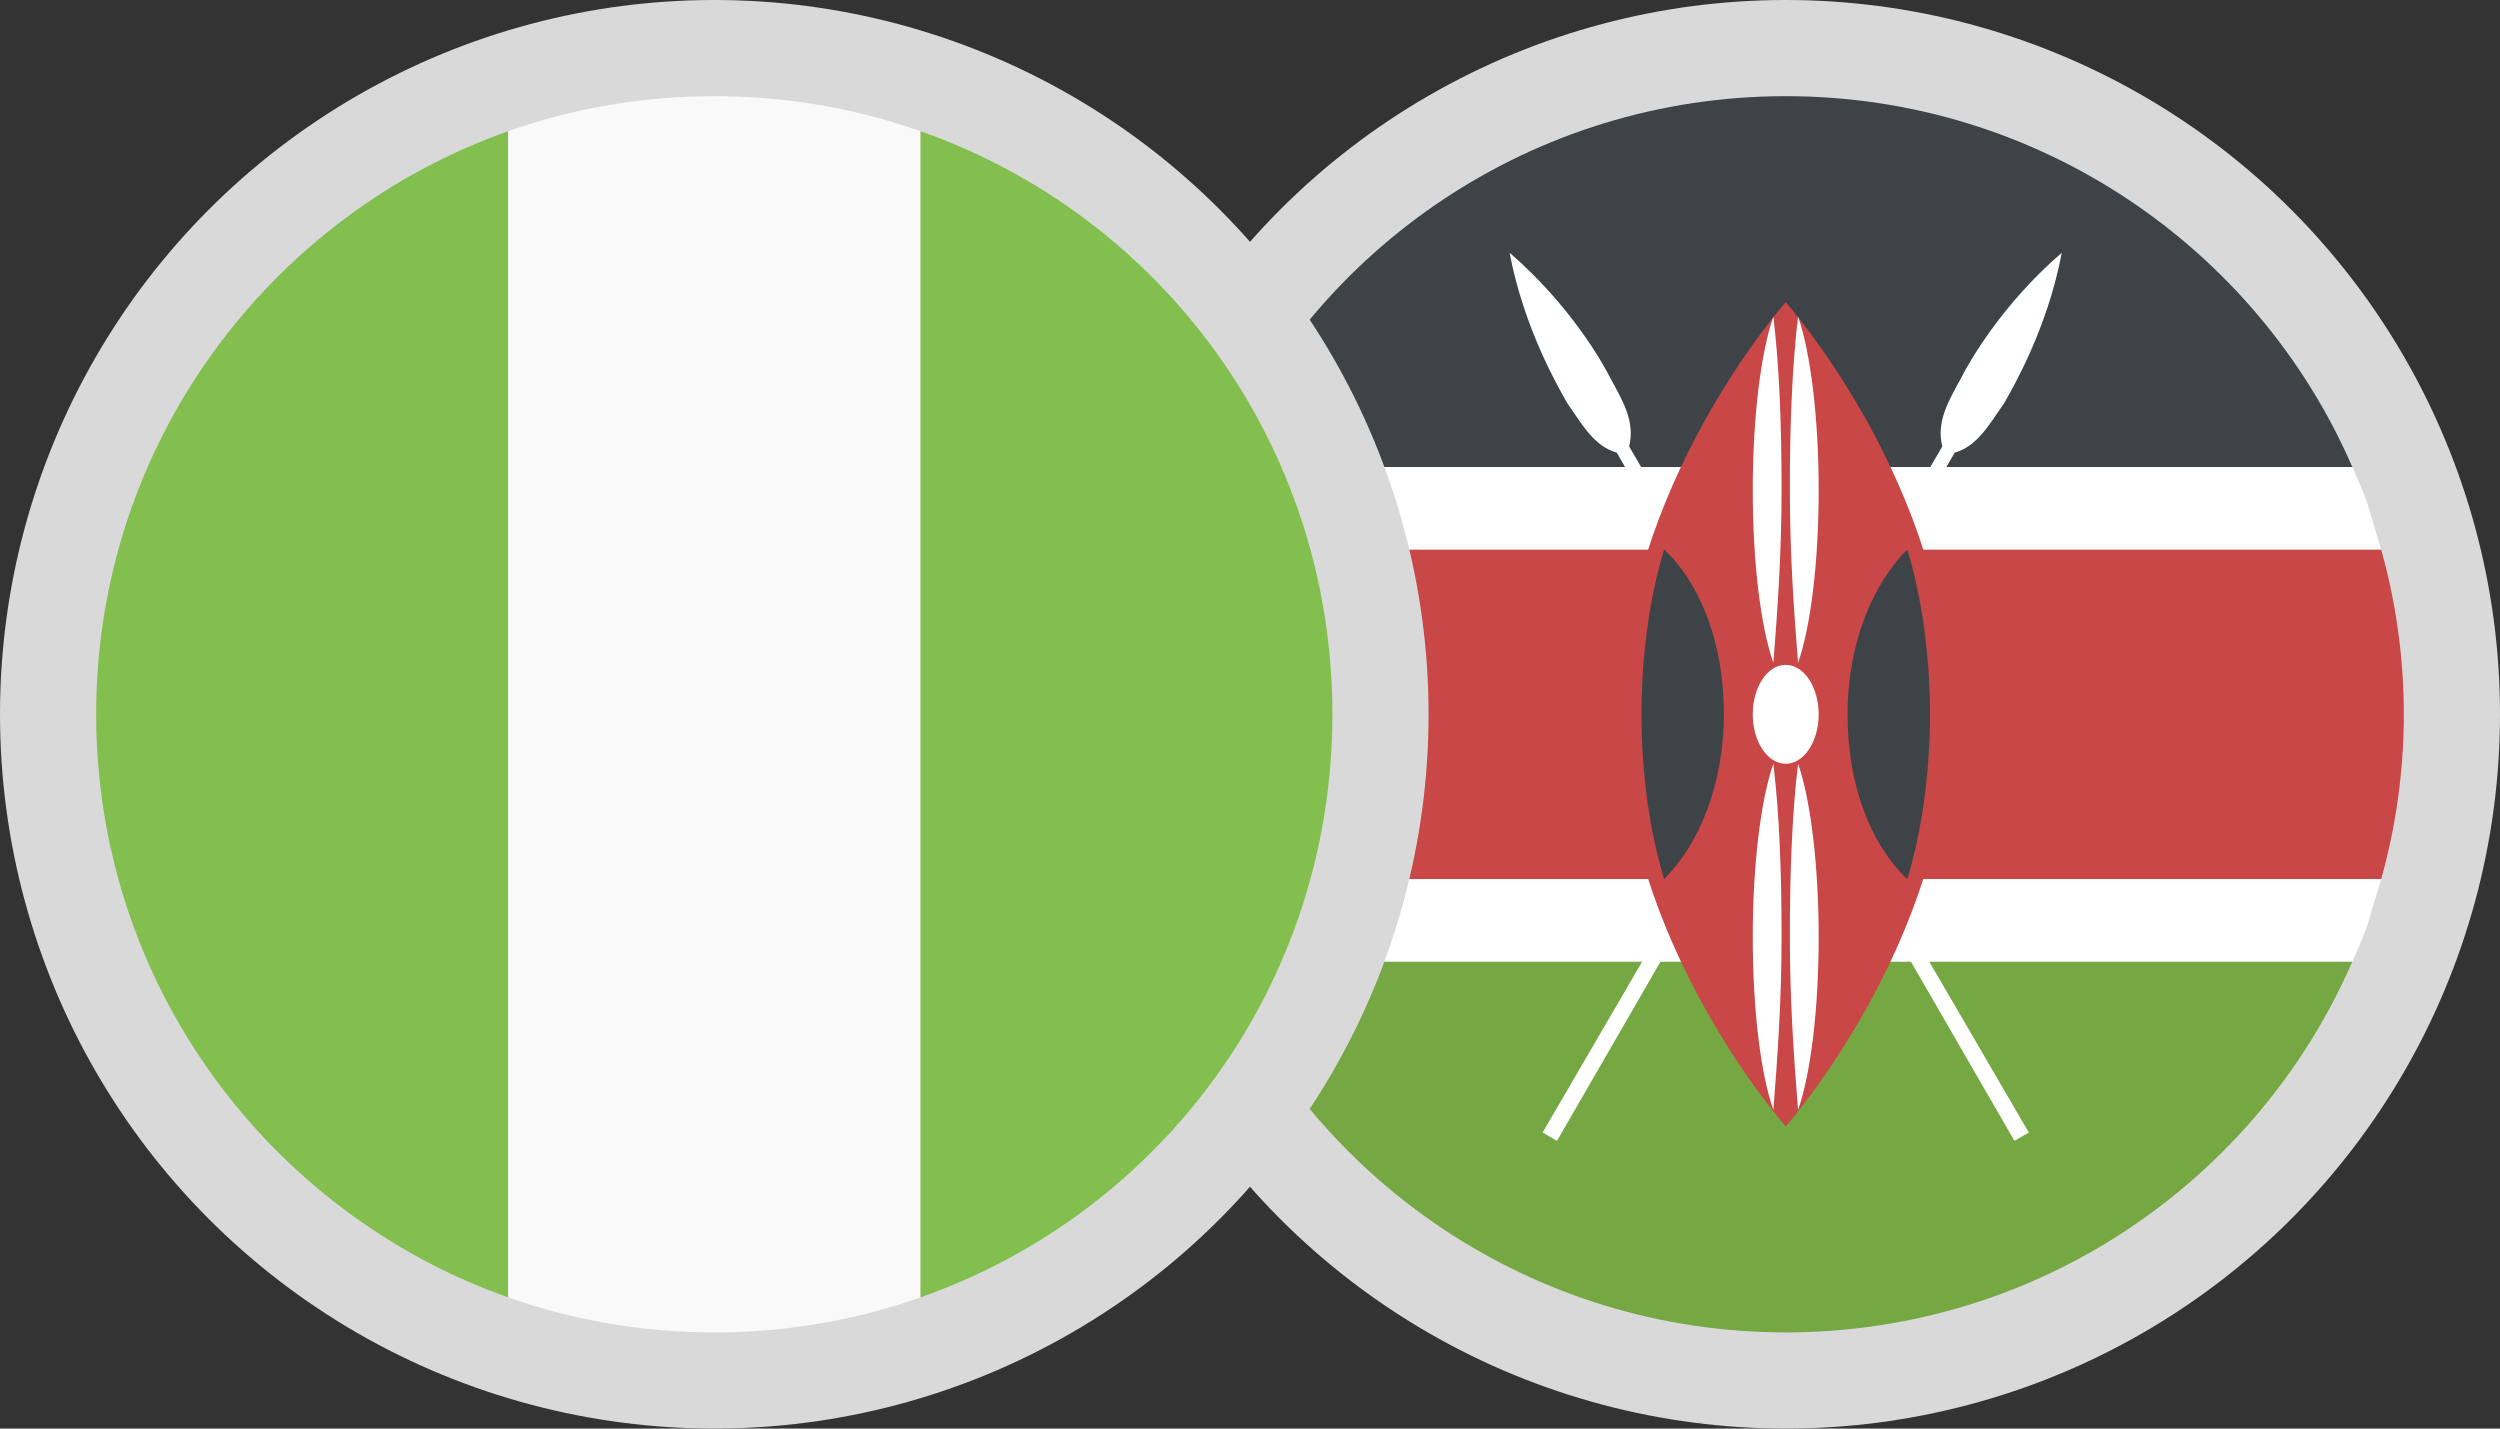 <svg width="49" height="28" viewBox="0 0 49 28" fill="none" xmlns="http://www.w3.org/2000/svg">
<rect x="0" y="0" width="49" height="28" fill="#333333" stroke="none"/>
<circle cx="35" cy="14" r="14" fill="#D9D9D9"/>
<path d="M35 1.885C30.033 1.885 25.752 4.873 23.894 9.154H46.106C44.248 4.873 39.967 1.885 35 1.885Z" fill="#3E4347"/>
<path d="M35 26.115C39.967 26.115 44.248 23.127 46.106 18.846H23.894C25.752 23.127 30.033 26.115 35 26.115Z" fill="#75A843"/>
<path d="M47.115 14C47.115 12.87 46.954 11.779 46.671 10.77H23.329C23.046 11.779 22.884 12.87 22.884 14C22.884 15.131 23.046 16.221 23.329 17.231H46.671C46.954 16.221 47.115 15.131 47.115 14Z" fill="#C94747"/>
<path d="M23.571 18.039C23.652 18.322 23.773 18.564 23.894 18.847H46.106C46.227 18.564 46.348 18.322 46.429 18.039C46.51 17.756 46.59 17.514 46.671 17.231H23.329C23.41 17.514 23.49 17.756 23.571 18.039ZM46.429 9.962C46.348 9.679 46.227 9.437 46.106 9.154H23.894C23.773 9.437 23.652 9.679 23.571 9.962C23.49 10.245 23.41 10.487 23.329 10.77H46.671C46.59 10.487 46.51 10.245 46.429 9.962Z" fill="white"/>
<path d="M30.235 22.198L30.517 22.36L38.312 8.871C38.756 8.75 38.998 8.306 39.281 7.902C39.442 7.619 40.129 6.448 40.411 4.954C39.24 5.964 38.594 7.094 38.433 7.418C38.19 7.862 37.948 8.266 38.069 8.75L30.235 22.198Z" fill="white"/>
<path d="M39.765 22.198L39.483 22.36L31.688 8.871C31.244 8.75 31.002 8.306 30.719 7.902C30.558 7.619 29.871 6.448 29.588 4.954C30.759 5.964 31.406 7.094 31.567 7.418C31.809 7.862 32.052 8.266 31.931 8.75L39.765 22.198Z" fill="white"/>
<path d="M38.231 14C38.231 18.443 35 22.077 35 22.077C35 22.077 31.769 18.443 31.769 14C31.769 9.558 35 5.923 35 5.923C35 5.923 38.231 9.558 38.231 14Z" fill="#C94747"/>
<path d="M32.617 17.231C33.304 16.544 33.788 15.373 33.788 14C33.788 12.627 33.344 11.456 32.617 10.77C32.335 11.698 32.173 12.829 32.173 14C32.173 15.171 32.335 16.302 32.617 17.231ZM37.383 10.77C36.696 11.456 36.212 12.627 36.212 14C36.212 15.373 36.656 16.544 37.383 17.231C37.665 16.302 37.827 15.171 37.827 14C37.827 12.829 37.665 11.698 37.383 10.77Z" fill="#3E4347"/>
<path d="M35 14.97C35.357 14.97 35.646 14.536 35.646 14.001C35.646 13.465 35.357 13.031 35 13.031C34.643 13.031 34.354 13.465 34.354 14.001C34.354 14.536 34.643 14.97 35 14.97Z" fill="white"/>
<path d="M34.758 6.206C34.515 6.893 34.354 8.185 34.354 9.598C34.354 11.052 34.515 12.304 34.758 12.991C34.838 11.981 34.919 10.85 34.919 9.598C34.919 8.387 34.879 7.216 34.758 6.206ZM35.242 6.206C35.484 6.893 35.646 8.185 35.646 9.598C35.646 11.052 35.484 12.304 35.242 12.991C35.161 11.981 35.081 10.85 35.081 9.598C35.081 8.387 35.121 7.216 35.242 6.206ZM34.758 14.97C34.515 15.656 34.354 16.948 34.354 18.362C34.354 19.816 34.515 21.068 34.758 21.754C34.838 20.744 34.919 19.614 34.919 18.362C34.919 17.15 34.879 15.979 34.758 14.97ZM35.242 14.97C35.484 15.656 35.646 16.948 35.646 18.362C35.646 19.816 35.484 21.068 35.242 21.754C35.161 20.744 35.081 19.614 35.081 18.362C35.081 17.15 35.121 15.979 35.242 14.97Z" fill="white"/>
<circle cx="14" cy="14" r="14" fill="#D9D9D9"/>
<path d="M1.885 14C1.885 19.291 5.277 23.773 9.961 25.429V2.571C5.277 4.227 1.885 8.71 1.885 14ZM26.115 14C26.115 8.71 22.763 4.227 18.038 2.571V25.429C22.763 23.773 26.115 19.291 26.115 14Z" fill="#83BF4F"/>
<path d="M9.961 25.429C11.213 25.873 12.586 26.116 14 26.116C15.413 26.116 16.786 25.873 18.038 25.429V2.571C16.786 2.127 15.413 1.885 14 1.885C12.586 1.885 11.213 2.127 9.961 2.571V25.429Z" fill="#F9F9F9"/>
</svg>
